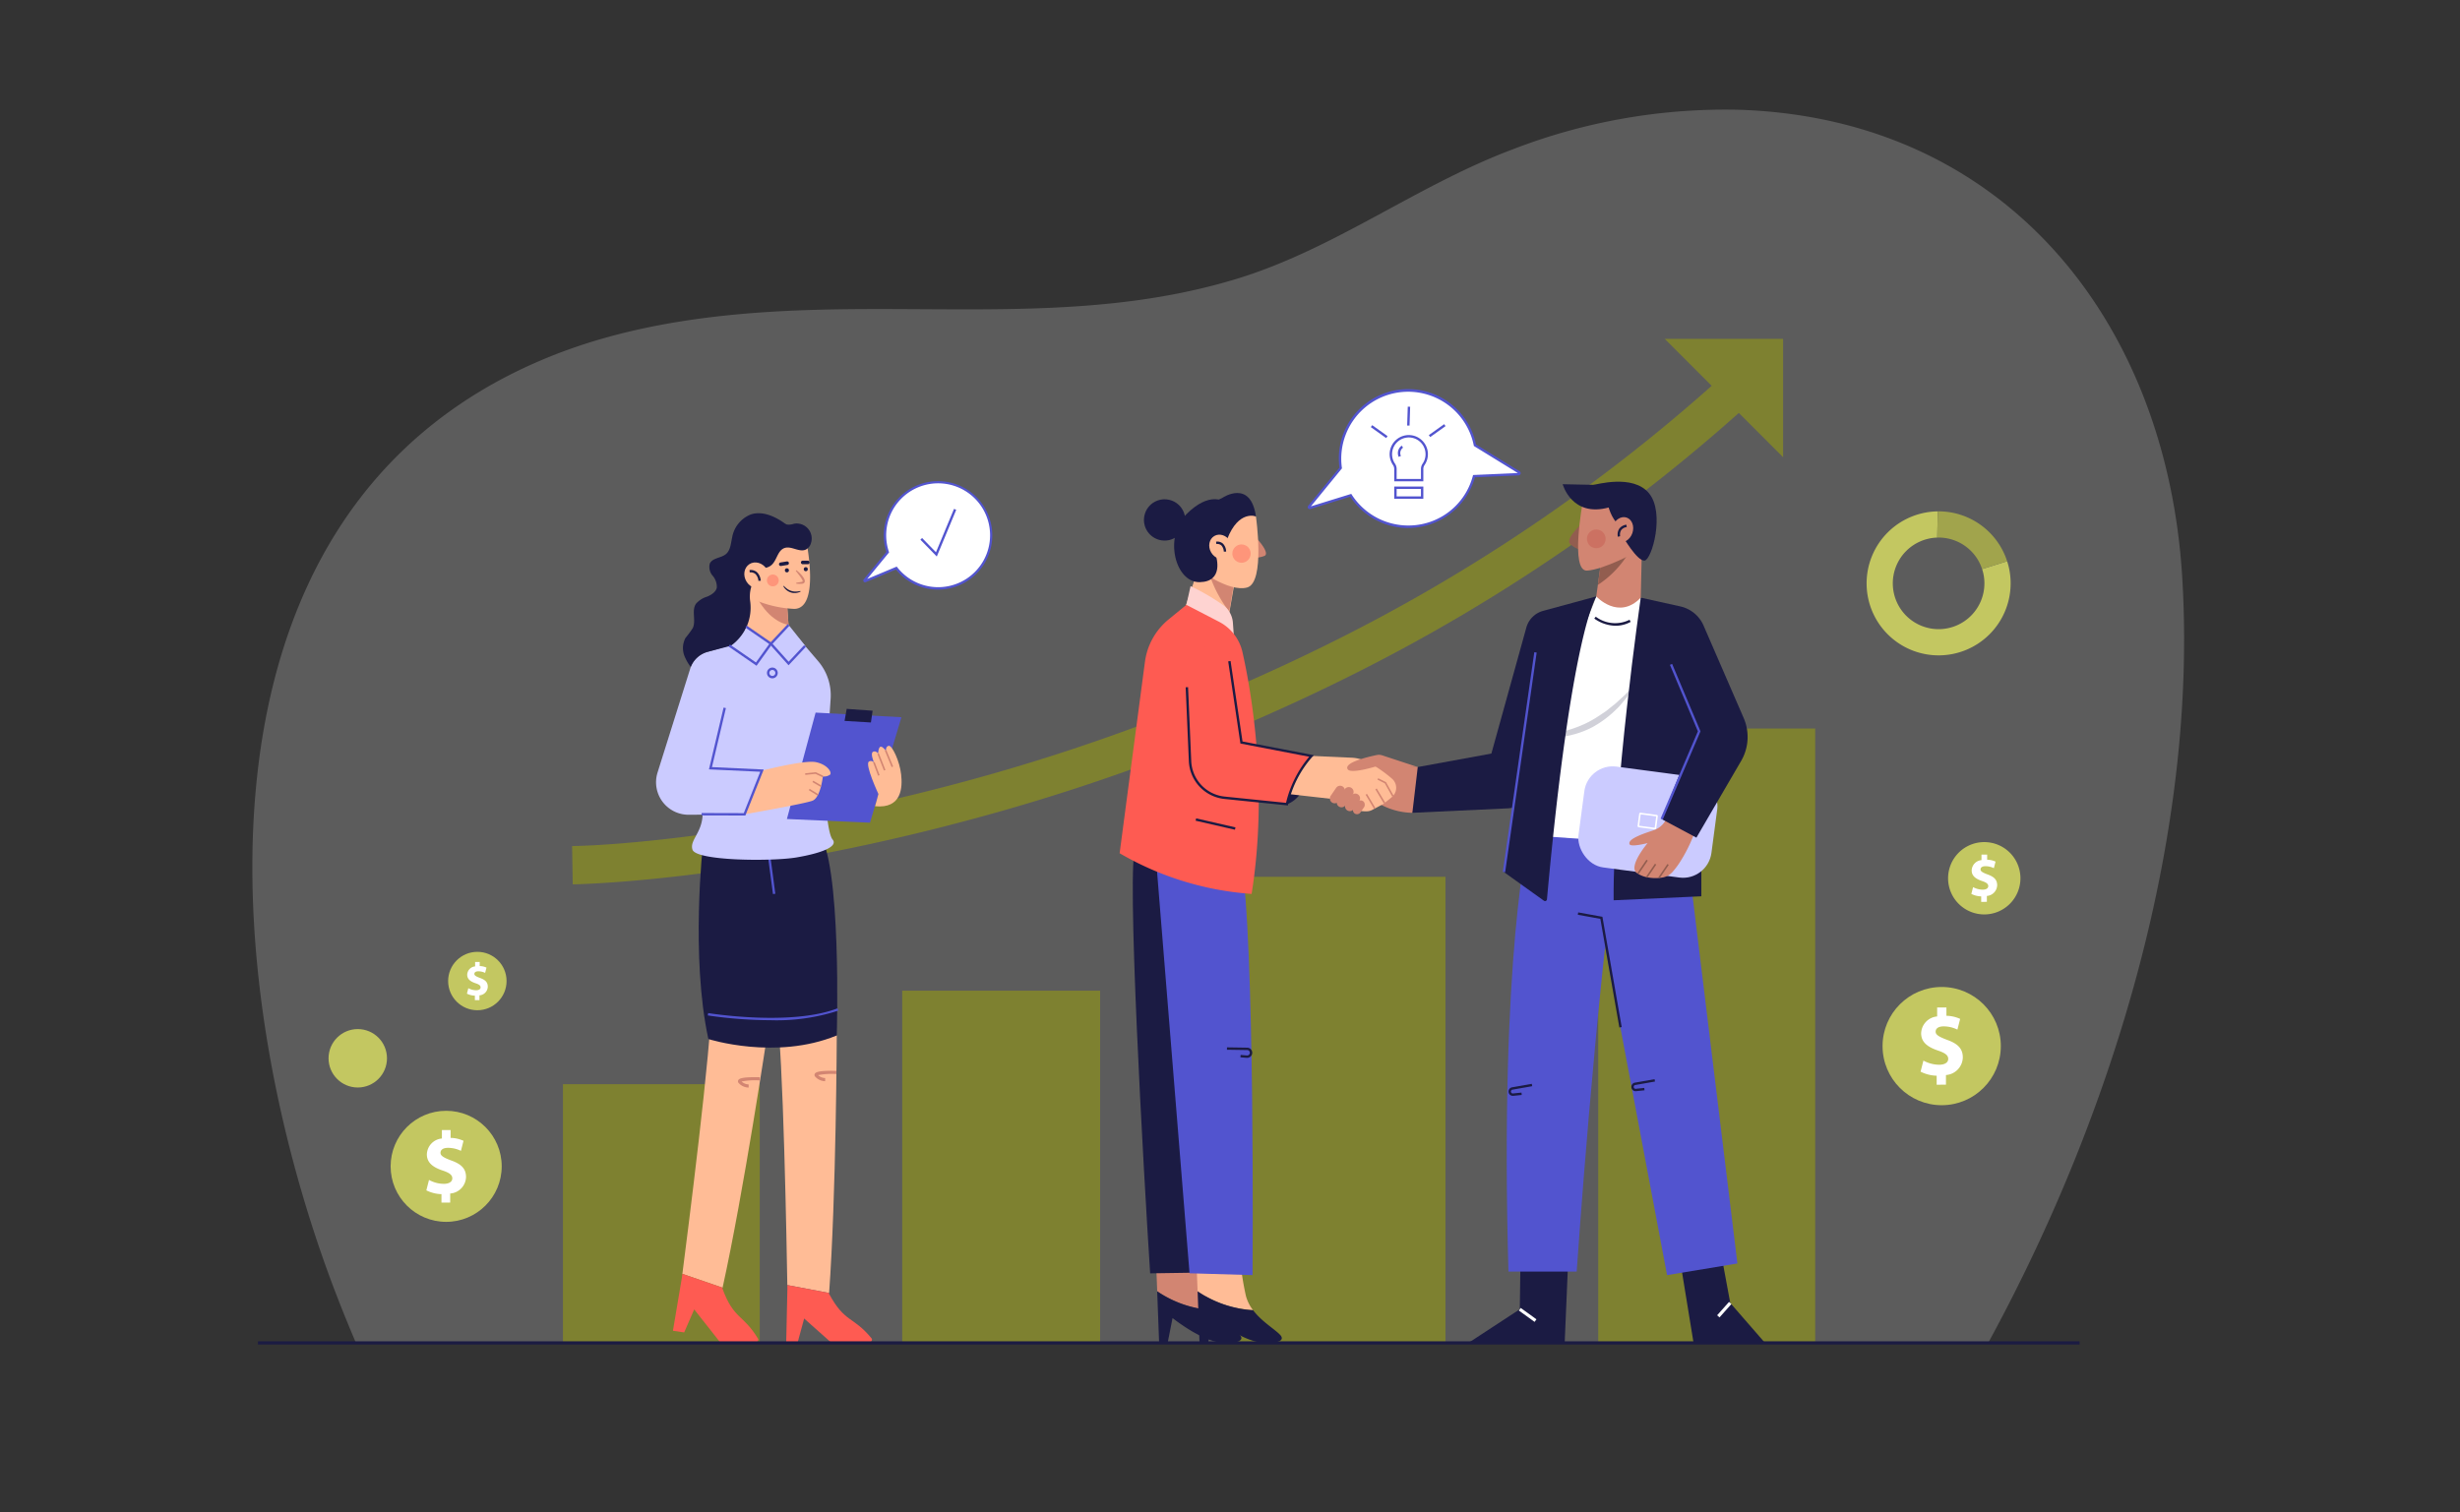 <svg xmlns="http://www.w3.org/2000/svg" width="387" height="238" viewBox="0 0 387 238">
  <rect x="0" y="0" width="387" height="238" fill="#333333" stroke="none"/>
  <g id="Grupo_60377" data-name="Grupo 60377" transform="translate(-1020 -1108)">
    <g id="Grupo_60142" data-name="Grupo 60142" transform="translate(741.225 923.462)">
      <path id="Trazado_120276" data-name="Trazado 120276" d="M622.068,275.246c-2.471-39.922-27.55-71.868-69.348-73.424a92.61,92.61,0,0,0-36.054,6.25c-14.957,5.621-27.906,15.617-43.255,20.318-21.4,6.554-43.214,4.344-65.247,4.872-15.023.36-30.27,2.039-44.109,7.9-57.842,24.477-50.85,99.68-32.119,147.745q1.362,3.495,2.838,6.952H591.55C611.7,358.895,624.538,315.154,622.068,275.246Z" transform="translate(0)" fill="#fff" opacity="0.2"/>
      <g id="Grupo_60092" data-name="Grupo 60092" transform="translate(367.336 237.863)" opacity="0.5">
        <rect id="Rectángulo_7289" data-name="Rectángulo 7289" width="30.961" height="40.712" transform="translate(0 117.28)" fill="#a0a603"/>
        <rect id="Rectángulo_7290" data-name="Rectángulo 7290" width="31.131" height="55.423" transform="translate(53.371 102.568)" fill="#a0a603"/>
        <rect id="Rectángulo_7291" data-name="Rectángulo 7291" width="32.592" height="73.345" transform="translate(106.241 84.647)" fill="#a0a603"/>
        <rect id="Rectángulo_7292" data-name="Rectángulo 7292" width="34.131" height="96.676" transform="translate(162.871 61.316)" fill="#a0a603"/>
        <g id="Grupo_60091" data-name="Grupo 60091" transform="translate(1.447 0)">
          <g id="Grupo_60089" data-name="Grupo 60089" transform="translate(0 4.362)">
            <path id="Trazado_120277" data-name="Trazado 120277" d="M719.7,605.845l-.1-6.025c8.916-.148,33.25-2.452,61.528-10.1a311.526,311.526,0,0,0,59.033-22.5,271.483,271.483,0,0,0,62.054-42.846l4.093,4.422a277.528,277.528,0,0,1-63.538,43.857,317.634,317.634,0,0,1-60.254,22.935C746.5,605.309,720.782,605.828,719.7,605.845Z" transform="translate(-719.607 -524.369)" fill="#a0a603"/>
          </g>
          <g id="Grupo_60090" data-name="Grupo 60090" transform="translate(171.88)">
            <path id="Trazado_120278" data-name="Trazado 120278" d="M2108.712,508.213l-18.625-18.624h18.625Z" transform="translate(-2090.088 -489.589)" fill="#a0a603"/>
          </g>
        </g>
      </g>
      <g id="Grupo_60101" data-name="Grupo 60101" transform="translate(484.499 245.81)">
        <g id="Grupo_60093" data-name="Grupo 60093" transform="translate(0 0)">
          <path id="Trazado_120279" data-name="Trazado 120279" d="M1676.819,567.311l-6.934-4.267c-.057-.28-.122-.56-.2-.839a10.715,10.715,0,0,0-20.914,4.424l-4.977,6.086a.122.122,0,0,0,.13.193l6.425-1.986a10.716,10.716,0,0,0,19.392-3.007l7-.31A.158.158,0,0,0,1676.819,567.311Z" transform="translate(-1643.576 -554.255)" fill="#fff"/>
          <path id="Trazado_120280" data-name="Trazado 120280" d="M1658.062,574.769a10.823,10.823,0,0,1-3.918-.738,11,11,0,0,1-5.188-4.189l-6.288,1.944a.31.31,0,0,1-.331-.492l4.925-6.023a10.9,10.9,0,0,1,21.292-4.42c.068.236.13.49.189.774l6.865,4.225a.347.347,0,0,1-.166.641l-6.867.3a10.931,10.931,0,0,1-10.511,7.973Zm-8.944-5.37.077.121a10.586,10.586,0,0,0,11.781,4.459,10.453,10.453,0,0,0,7.271-7.414l.036-.133,7.045-.312-6.921-4.259-.016-.08c-.062-.306-.127-.576-.2-.825a10.527,10.527,0,0,0-20.547,4.346l.011.082-4.889,5.979Z" transform="translate(-1642.266 -552.955)" fill="#5254cf"/>
        </g>
        <g id="Grupo_60100" data-name="Grupo 60100" transform="translate(9.928 2.723)">
          <g id="Grupo_60094" data-name="Grupo 60094" transform="translate(2.963 4.473)">
            <path id="Trazado_120281" data-name="Trazado 120281" d="M1752.193,614.655a2.822,2.822,0,1,0-5.15,1.589,1.311,1.311,0,0,1,.227.743v1.744h4.2v-1.744a1.292,1.292,0,0,1,.222-.736A2.8,2.8,0,0,0,1752.193,614.655Z" transform="translate(-1746.361 -611.646)" fill="#fff"/>
            <path id="Trazado_120282" data-name="Trazado 120282" d="M1750.353,617.611h-4.58v-1.932a1.119,1.119,0,0,0-.194-.637,3.01,3.01,0,1,1,4.962.008,1.1,1.1,0,0,0-.188.629Zm-4.2-.376h3.828v-1.555a1.473,1.473,0,0,1,.255-.843,2.611,2.611,0,0,0,.465-1.49,2.634,2.634,0,1,0-4.807,1.483,1.5,1.5,0,0,1,.26.849Z" transform="translate(-1745.053 -610.337)" fill="#5254cf"/>
          </g>
          <g id="Grupo_60095" data-name="Grupo 60095" transform="translate(3.683 12.567)">
            <rect id="Rectángulo_7293" data-name="Rectángulo 7293" width="4.204" height="1.55" transform="translate(0.188 0.188)" fill="#fff"/>
            <path id="Trazado_120283" data-name="Trazado 120283" d="M1755.37,676.795h-4.58v-1.926h4.58Zm-4.2-.376h3.827v-1.174h-3.827Z" transform="translate(-1750.79 -674.869)" fill="#5254cf"/>
          </g>
          <g id="Grupo_60096" data-name="Grupo 60096" transform="translate(4.261 6.134)">
            <path id="Trazado_120284" data-name="Trazado 120284" d="M1757.41,624.833a1.243,1.243,0,0,0-.407,1.536" transform="translate(-1756.702 -624.676)" fill="#fff"/>
            <path id="Trazado_120285" data-name="Trazado 120285" d="M1755.526,625.343a1.426,1.426,0,0,1,.479-1.765l.206.315-.1-.157.1.157a1.054,1.054,0,0,0-.337,1.309Z" transform="translate(-1755.399 -623.578)" fill="#5254cf"/>
          </g>
          <g id="Grupo_60097" data-name="Grupo 60097" transform="translate(0 2.909)">
            <line id="Línea_452" data-name="Línea 452" x1="2.414" y1="1.724" transform="translate(0.109 0.153)" fill="#fff"/>
            <rect id="Rectángulo_7294" data-name="Rectángulo 7294" width="0.376" height="2.967" transform="translate(0 0.306) rotate(-54.462)" fill="#5254cf"/>
          </g>
          <g id="Grupo_60098" data-name="Grupo 60098" transform="translate(9.124 2.752)">
            <line id="Línea_453" data-name="Línea 453" y1="1.724" x2="2.414" transform="translate(0.109 0.153)" fill="#fff"/>
            <rect id="Rectángulo_7295" data-name="Rectángulo 7295" width="2.967" height="0.376" transform="translate(0 1.725) rotate(-35.541)" fill="#5254cf"/>
          </g>
          <g id="Grupo_60099" data-name="Grupo 60099" transform="translate(5.718 0)">
            <line id="Línea_454" data-name="Línea 454" y1="2.965" x2="0.095" transform="translate(0.188 0.006)" fill="#fff"/>
            <rect id="Rectángulo_7296" data-name="Rectángulo 7296" width="2.967" height="0.376" transform="translate(0 2.965) rotate(-88.172)" fill="#5254cf"/>
          </g>
        </g>
      </g>
      <g id="Grupo_60104" data-name="Grupo 60104" transform="translate(414.584 260.244)">
        <g id="Grupo_60102" data-name="Grupo 60102" transform="translate(0)">
          <path id="Trazado_120286" data-name="Trazado 120286" d="M1097.867,669.542a8.336,8.336,0,0,0-7.915,10.987l-3.636,4.416a.088.088,0,0,0,.1.138l4.886-2.045a8.327,8.327,0,0,0,6.563,3.2,8.47,8.47,0,0,0,7.225-4.164,8.035,8.035,0,0,0,1.123-4.184A8.348,8.348,0,0,0,1097.867,669.542Z" transform="translate(-1086.107 -669.354)" fill="#fff"/>
          <path id="Trazado_120287" data-name="Trazado 120287" d="M1096.557,685.114a8.486,8.486,0,0,1-6.621-3.159l-4.755,1.99a.277.277,0,0,1-.32-.431l3.57-4.336a8.533,8.533,0,1,1,8.126,5.936Zm-6.5-3.617.089.113a8.173,8.173,0,1,0-1.322-2.452l.033.1-3.446,4.186Z" transform="translate(-1084.798 -668.042)" fill="#5254cf"/>
        </g>
        <g id="Grupo_60103" data-name="Grupo 60103" transform="translate(8.983 4.375)">
          <path id="Trazado_120288" data-name="Trazado 120288" d="M1157.5,708.14l2.383,2.446,2.947-7.086" transform="translate(-1157.365 -703.428)" fill="#fff"/>
          <path id="Trazado_120289" data-name="Trazado 120289" d="M1159.008,710.417l-2.582-2.65.269-.263,2.184,2.241,2.838-6.823.347.145Z" transform="translate(-1156.426 -702.924)" fill="#5254cf"/>
        </g>
      </g>
      <g id="Grupo_60105" data-name="Grupo 60105" transform="translate(572.424 265.004)">
        <path id="Trazado_120290" data-name="Trazado 120290" d="M2365.991,717.36a11.329,11.329,0,1,1-11.445-11.327c-.038,1.233-.076,2.681-.106,4.125a7.206,7.206,0,1,0,7.426,7.2,7.05,7.05,0,0,0-.363-2.246l3.939-1.233A11.154,11.154,0,0,1,2365.991,717.36Z" transform="translate(-2343.333 -706.029)" fill="#c3c761"/>
        <path id="Trazado_120291" data-name="Trazado 120291" d="M2442.9,713.853l-3.939,1.233a7.192,7.192,0,0,0-6.844-4.961c-.072,0-.148,0-.219,0,.03-1.444.067-2.892.105-4.125a1.047,1.047,0,0,1,.114,0A11.332,11.332,0,0,1,2442.9,713.853Z" transform="translate(-2420.791 -706)" fill="#a1a44c"/>
      </g>
      <g id="Grupo_60112" data-name="Grupo 60112" transform="translate(330.462 334.317)">
        <g id="Grupo_60107" data-name="Grupo 60107" transform="translate(9.765 25.015)">
          <circle id="Elipse_4755" data-name="Elipse 4755" cx="8.738" cy="8.738" r="8.738" fill="#c3c761"/>
          <g id="Grupo_60106" data-name="Grupo 60106" transform="translate(5.618 3.03)">
            <path id="Trazado_120292" data-name="Trazado 120292" d="M539.086,1493.693v-1.328a5.635,5.635,0,0,1-2.379-.6l.42-1.637a4.946,4.946,0,0,0,2.322.615c.8,0,1.343-.308,1.343-.867,0-.532-.448-.868-1.483-1.218-1.5-.5-2.519-1.2-2.519-2.56a2.585,2.585,0,0,1,2.365-2.49v-1.33h1.371v1.232a5.049,5.049,0,0,1,2.029.461l-.406,1.581a4.64,4.64,0,0,0-2.015-.476c-.91,0-1.2.392-1.2.784,0,.461.49.755,1.679,1.2,1.665.588,2.337,1.357,2.337,2.617a2.682,2.682,0,0,1-2.49,2.588v1.426Z" transform="translate(-536.707 -1482.277)" fill="#fff"/>
          </g>
        </g>
        <g id="Grupo_60109" data-name="Grupo 60109" transform="translate(0 12.157)">
          <circle id="Elipse_4756" data-name="Elipse 4756" cx="4.596" cy="4.596" r="4.596" fill="#c3c761"/>
          <g id="Grupo_60108" data-name="Grupo 60108" transform="translate(2.955 1.594)">
            <path id="Trazado_120293" data-name="Trazado 120293" d="M438.863,1374.314v-.7a2.964,2.964,0,0,1-1.251-.317l.221-.861a2.6,2.6,0,0,0,1.222.324c.419,0,.707-.162.707-.456s-.236-.457-.78-.641c-.788-.265-1.325-.633-1.325-1.347a1.36,1.36,0,0,1,1.244-1.31v-.7h.721v.648a2.66,2.66,0,0,1,1.067.243l-.213.832a2.44,2.44,0,0,0-1.06-.251c-.479,0-.633.206-.633.412,0,.243.258.4.883.633.876.309,1.229.714,1.229,1.377a1.411,1.411,0,0,1-1.31,1.362v.75Z" transform="translate(-437.612 -1368.309)" fill="#c3c761"/>
          </g>
        </g>
        <g id="Grupo_60111" data-name="Grupo 60111" transform="translate(18.813)">
          <circle id="Elipse_4757" data-name="Elipse 4757" cx="4.596" cy="4.596" r="4.596" fill="#c3c761"/>
          <g id="Grupo_60110" data-name="Grupo 60110" transform="translate(2.955 1.594)">
            <path id="Trazado_120294" data-name="Trazado 120294" d="M588.866,1277.38v-.7a2.964,2.964,0,0,1-1.251-.317l.221-.861a2.6,2.6,0,0,0,1.222.324c.42,0,.707-.162.707-.456s-.235-.457-.78-.641c-.788-.265-1.325-.633-1.325-1.347a1.36,1.36,0,0,1,1.244-1.31v-.7h.721v.648a2.658,2.658,0,0,1,1.067.243l-.213.832a2.44,2.44,0,0,0-1.06-.251c-.479,0-.633.206-.633.412,0,.243.258.4.883.633.876.309,1.229.714,1.229,1.377a1.411,1.411,0,0,1-1.31,1.362v.75Z" transform="translate(-587.615 -1271.374)" fill="#fff"/>
          </g>
        </g>
      </g>
      <g id="Grupo_60117" data-name="Grupo 60117" transform="translate(574.934 314.691)">
        <g id="Grupo_60114" data-name="Grupo 60114" transform="translate(0 25.158)">
          <circle id="Elipse_4758" data-name="Elipse 4758" cx="9.302" cy="9.302" r="9.302" fill="#c3c761"/>
          <g id="Grupo_60113" data-name="Grupo 60113" transform="translate(5.981 3.225)">
            <path id="Trazado_120295" data-name="Trazado 120295" d="M2413.569,1340.645v-1.414a6,6,0,0,1-2.532-.64l.447-1.743a5.264,5.264,0,0,0,2.472.655c.849,0,1.43-.328,1.43-.923,0-.566-.477-.924-1.578-1.3-1.594-.536-2.682-1.281-2.682-2.725a2.752,2.752,0,0,1,2.517-2.651v-1.416h1.46v1.311a5.374,5.374,0,0,1,2.16.491l-.432,1.683a4.944,4.944,0,0,0-2.145-.507c-.968,0-1.281.417-1.281.834,0,.491.522.8,1.788,1.281,1.772.626,2.488,1.444,2.488,2.786a2.855,2.855,0,0,1-2.651,2.755v1.518Z" transform="translate(-2411.037 -1328.491)" fill="#fff"/>
          </g>
        </g>
        <g id="Grupo_60116" data-name="Grupo 60116" transform="translate(7.951 0)">
          <path id="Trazado_120377" data-name="Trazado 120377" d="M5.691,0A5.691,5.691,0,1,1,0,5.691,5.691,5.691,0,0,1,5.691,0Z" transform="translate(0 8.049) rotate(-45)" fill="#c3c761"/>
          <g id="Grupo_60115" data-name="Grupo 60115" transform="translate(6.016 4.331)">
            <path id="Trazado_120296" data-name="Trazado 120296" d="M2476.273,1144.145v-.865a3.671,3.671,0,0,1-1.549-.392l.273-1.066a3.22,3.22,0,0,0,1.513.4c.519,0,.875-.2.875-.565,0-.346-.292-.566-.966-.793-.975-.328-1.641-.784-1.641-1.667a1.684,1.684,0,0,1,1.54-1.622v-.866h.893v.8a3.288,3.288,0,0,1,1.321.3l-.264,1.03a3.026,3.026,0,0,0-1.312-.31c-.592,0-.784.255-.784.51,0,.3.319.492,1.094.784,1.084.383,1.522.884,1.522,1.7a1.747,1.747,0,0,1-1.622,1.686v.929Z" transform="translate(-2474.724 -1136.709)" fill="#fff"/>
          </g>
        </g>
      </g>
      <g id="Grupo_60125" data-name="Grupo 60125" transform="translate(454.911 262.116)">
        <g id="Grupo_60118" data-name="Grupo 60118" transform="translate(3.061)">
          <path id="Trazado_120297" data-name="Trazado 120297" d="M1571.8,739.536c.146.073,2.222,2.368,1.311,2.8a4.331,4.331,0,0,1-2.149.255Z" transform="translate(-1553.379 -732.442)" fill="#d28572"/>
          <path id="Trazado_120298" data-name="Trazado 120298" d="M1487.283,778.52l-2.523,7.419,6.7,3.527,1.736-9.883-5.907-1.063Z" transform="translate(-1477.987 -766.536)" fill="#ffbc96"/>
          <path id="Trazado_120299" data-name="Trazado 120299" d="M1523,785.1l-.883,5.273a19.562,19.562,0,0,1-3.12-5.865l1.239-.07Z" transform="translate(-1507.932 -771.714)" fill="#d28572"/>
          <path id="Trazado_120300" data-name="Trazado 120300" d="M1513.982,700.179s1.5,10.4-1.383,11.187-7.7-2.887-7.7-2.887l1.443-8.661,4.21-1.383Z" transform="translate(-1495.601 -696.495)" fill="#ffbc96"/>
          <path id="Trazado_120301" data-name="Trazado 120301" d="M1508.53,686.653s-2.707-1.083-4.511,3.549l-.9,1.564-4.451-.481.722-5.654,3.909-1.925S1507.688,680.759,1508.53,686.653Z" transform="translate(-1490.149 -682.969)" fill="#1b1b43"/>
          <path id="Trazado_120302" data-name="Trazado 120302" d="M1482.532,691.1s-2.265-1.624-5.874,1.985-1.764,10.786,2.085,10.706c3.752-.078,2.706-3.789,2.466-4.451S1482.532,691.1,1482.532,691.1Z" transform="translate(-1469.203 -689.761)" fill="#1b1b43"/>
          <ellipse id="Elipse_4760" data-name="Elipse 4760" cx="1.733" cy="1.977" rx="1.733" ry="1.977" transform="matrix(0.866, -0.5, 0.5, 0.866, 10.343, 7.628)" fill="#ffbc96"/>
          <path id="Trazado_120303" data-name="Trazado 120303" d="M1528.573,745.516a1.492,1.492,0,0,0-.383-.973,1,1,0,0,0-.791-.219l-.034-.375a1.353,1.353,0,0,1,1.08.318,1.853,1.853,0,0,1,.5,1.249h-.376Z" transform="translate(-1515.247 -736.294)" fill="#1b1b43"/>
          <circle id="Elipse_4761" data-name="Elipse 4761" cx="1.442" cy="1.442" r="1.442" transform="translate(14.673 8.093)" fill="#fe5b52" opacity="0.4"/>
          <circle id="Elipse_4762" data-name="Elipse 4762" cx="3.248" cy="3.248" r="3.248" transform="translate(0 6.471) rotate(-74.068)" fill="#1b1b43"/>
        </g>
        <g id="Grupo_60121" data-name="Grupo 60121" transform="translate(2.068 55.836)">
          <g id="Grupo_60119" data-name="Grupo 60119" transform="translate(3.677 64.905)">
            <path id="Trazado_120304" data-name="Trazado 120304" d="M1459.917,1651.3a47.2,47.2,0,0,1-.895-5.6l-6.875.424.168,4.452a17.32,17.32,0,0,0,8.727,2.974A6.491,6.491,0,0,1,1459.917,1651.3Z" transform="translate(-1452.148 -1645.693)" fill="#d28572"/>
            <path id="Trazado_120305" data-name="Trazado 120305" d="M1466.5,1691.465c-.865-.944-2.922-2.1-4.29-3.923a17.319,17.319,0,0,1-8.727-2.974l.3,8.026h1.365l.753-3.814s4.568,3.673,7.769,3.861S1467.021,1692.03,1466.5,1691.465Z" transform="translate(-1453.319 -1679.693)" fill="#1b1b43"/>
          </g>
          <path id="Trazado_120306" data-name="Trazado 120306" d="M1423.308,1128.177c-1.6,1.39,1.271,51.7,2.26,66.958l9.464-.141-1.554-64.839Z" transform="translate(-1422.833 -1128.177)" fill="#1b1b43"/>
          <g id="Grupo_60120" data-name="Grupo 60120" transform="translate(10.033 64.905)">
            <path id="Trazado_120307" data-name="Trazado 120307" d="M1510.6,1651.3a47.212,47.212,0,0,1-.895-5.6l-6.875.424.168,4.452a17.318,17.318,0,0,0,8.727,2.974A6.493,6.493,0,0,1,1510.6,1651.3Z" transform="translate(-1502.833 -1645.693)" fill="#ffbc96"/>
            <path id="Trazado_120308" data-name="Trazado 120308" d="M1517.188,1691.465c-.865-.944-2.922-2.1-4.29-3.923a17.319,17.319,0,0,1-8.727-2.974l.3,8.026h1.366l.753-3.814s4.568,3.673,7.77,3.861S1517.706,1692.03,1517.188,1691.465Z" transform="translate(-1504.004 -1679.693)" fill="#1b1b43"/>
          </g>
          <path id="Trazado_120309" data-name="Trazado 120309" d="M1451.4,1134.935l5.343,66.1,9.913.29s.424-53.255-1.836-65.545Z" transform="translate(-1447.814 -1134.087)" fill="#5254cf"/>
          <path id="Trazado_120310" data-name="Trazado 120310" d="M1544.15,1380.152l-.068,0-.986-.082.031-.375.986.082a.425.425,0,1,0,.042-.848l-3.179-.05.006-.376,3.179.05a.8.8,0,0,1-.011,1.6Z" transform="translate(-1526.16 -1347.106)" fill="#1b1b43"/>
        </g>
        <g id="Grupo_60124" data-name="Grupo 60124" transform="translate(0 14.659)">
          <path id="Trazado_120311" data-name="Trazado 120311" d="M1490.068,802.793l.659-2.943a33.9,33.9,0,0,1,5.2,3.039,3.76,3.76,0,0,1,1.462,2.718l.186,2.648-5.65-1.554Z" transform="translate(-1479.567 -799.85)" fill="#fed3d1"/>
          <path id="Trazado_120312" data-name="Trazado 120312" d="M1721.649,1029.414a10.938,10.938,0,0,1-7.345-3.014l-.094-4.85,8.287.659,2.307,2.166Z" transform="translate(-1675.598 -993.746)" fill="#d28572"/>
          <path id="Trazado_120313" data-name="Trazado 120313" d="M1616.217,1020.5s3.531-.8,3.861-7.581l-3.108,2.448Z" transform="translate(-1589.896 -986.194)" fill="#1b1b43"/>
          <path id="Trazado_120314" data-name="Trazado 120314" d="M1416.843,823.315l5.133,2.657a7.149,7.149,0,0,1,3.694,4.781c1.448,6.455,4.064,21.583,1.438,38.048a47.945,47.945,0,0,1-20.765-6.4l3.982-30.118a10.376,10.376,0,0,1,3.712-6.667Z" transform="translate(-1406.343 -820.372)" fill="#fe5b52"/>
          <path id="Trazado_120315" data-name="Trazado 120315" d="M1592.109,1011.789l9.283.412a6.237,6.237,0,0,1,2.7.736,21,21,0,0,1,3.7,2.571,1.9,1.9,0,0,1,.405,2.375h0a1.9,1.9,0,0,1-.451.536l-1.134.927a1.9,1.9,0,0,1-.309.206l-1.618.863a1.841,1.841,0,0,1-.792.221,5.545,5.545,0,0,1-4.347-1.808l-11.866-1.342,1.978-4.45Z" transform="translate(-1564.94 -985.208)" fill="#ffbc96"/>
          <path id="Trazado_120316" data-name="Trazado 120316" d="M1702.911,1013.375l-5.6-1.844a1.624,1.624,0,0,0-.837-.048c-1.333.275-5.258,1.185-4.583,2.246.494.777,4.426-.447,4.426-.447Z" transform="translate(-1656.013 -984.911)" fill="#d28572"/>
          <g id="Grupo_60122" data-name="Grupo 60122" transform="translate(33.078 31.41)">
            <path id="Trazado_120317" data-name="Trazado 120317" d="M1670.423,1052.925h0a.756.756,0,0,1-.2-1.052l.854-1.25a.757.757,0,0,1,1.052-.2h0a.757.757,0,0,1,.2,1.052l-.854,1.25A.757.757,0,0,1,1670.423,1052.925Z" transform="translate(-1670.093 -1050.293)" fill="#d28572"/>
            <path id="Trazado_120318" data-name="Trazado 120318" d="M1679.014,1055.019h0a.757.757,0,0,1-.2-1.052l1.14-1.668a.757.757,0,0,1,1.052-.2h0a.757.757,0,0,1,.2,1.052l-1.14,1.668A.757.757,0,0,1,1679.014,1055.019Z" transform="translate(-1677.607 -1051.759)" fill="#d28572"/>
            <path id="Trazado_120319" data-name="Trazado 120319" d="M1689.429,1062.741h0a.757.757,0,0,1-.2-1.052l.854-1.25a.757.757,0,0,1,1.052-.2h0a.757.757,0,0,1,.2,1.052l-.854,1.25A.757.757,0,0,1,1689.429,1062.741Z" transform="translate(-1686.716 -1058.878)" fill="#d28572"/>
            <rect id="Rectángulo_7297" data-name="Rectángulo 7297" width="1.327" height="2.353" rx="0.664" transform="matrix(0.826, 0.564, -0.564, 0.826, 4.671, 2.045)" fill="#d28572"/>
          </g>
          <path id="Trazado_120320" data-name="Trazado 120320" d="M1492.618,865.729s3.3-1.883,4.144,16.292l11.018,2.119a20.222,20.222,0,0,0-3.861,7.581l-9.383-1.008a6.172,6.172,0,0,1-3.506-1.582h0a6.173,6.173,0,0,1-1.99-4.083l-1.225-15.929Z" transform="translate(-1477.597 -857.418)" fill="#fe5b52"/>
          <path id="Trazado_120321" data-name="Trazado 120321" d="M1505.248,916.506l-9.977-1.019a6.243,6.243,0,0,1-5.6-5.943l-.5-11.632.376-.016.5,11.632a5.867,5.867,0,0,0,5.266,5.585l9.647.985a17.515,17.515,0,0,1,3.64-7.256l-10.819-2.081-1.919-12.927.372-.055,1.88,12.663,11.236,2.161-.252.251a16.688,16.688,0,0,0-3.81,7.49Z" transform="translate(-1478.78 -882)" fill="#1b1b43"/>
          <rect id="Rectángulo_7298" data-name="Rectángulo 7298" width="0.376" height="6.348" transform="translate(11.955 36.907) rotate(-77.062)" fill="#1b1b43"/>
          <g id="Grupo_60123" data-name="Grupo 60123" transform="translate(38.697 30.226)">
            <path id="Trazado_120322" data-name="Trazado 120322" d="M1732.132,1043.757l-1.172-2.1-1.157-.578.112-.224,1.226.613,1.21,2.166Z" transform="translate(-1727.933 -1040.855)" fill="#d28572"/>
            <rect id="Rectángulo_7299" data-name="Rectángulo 7299" width="0.251" height="2.6" transform="translate(1.536 1.744) rotate(-30.875)" fill="#d28572"/>
            <rect id="Rectángulo_7300" data-name="Rectángulo 7300" width="0.251" height="2.6" transform="translate(0 2.591) rotate(-30.875)" fill="#d28572"/>
          </g>
        </g>
      </g>
      <g id="Grupo_60132" data-name="Grupo 60132" transform="translate(500.962 260.333)">
        <g id="Grupo_60128" data-name="Grupo 60128" transform="translate(8.994 53.947)">
          <g id="Grupo_60126" data-name="Grupo 60126" transform="translate(0 68.182)">
            <path id="Trazado_120323" data-name="Trazado 120323" d="M1853.244,1643.48l-.094,7.157-7.911,5.179h14.974l.565-13.278Z" transform="translate(-1845.239 -1642.538)" fill="#1b1b43"/>
            <rect id="Rectángulo_7301" data-name="Rectángulo 7301" width="0.502" height="3.045" transform="matrix(0.586, -0.811, 0.811, 0.586, 7.764, 8.302)" fill="#fefefe"/>
          </g>
          <g id="Grupo_60127" data-name="Grupo 60127" transform="translate(33.055 66.11)">
            <path id="Trazado_120324" data-name="Trazado 120324" d="M2115.065,1626.019l1.7,9.182,5.368,6.168h-11.159l-2.166-13.279Z" transform="translate(-2108.802 -1626.019)" fill="#1b1b43"/>
            <rect id="Rectángulo_7302" data-name="Rectángulo 7302" width="2.815" height="0.502" transform="translate(5.899 11.118) rotate(-48.345)" fill="#fefefe"/>
          </g>
          <path id="Trazado_120325" data-name="Trazado 120325" d="M1895.374,1102.558s-4.615,18.646-3.2,68.652h10.736s2.825-41.813,6.781-70.065Z" transform="translate(-1886.051 -1100.862)" fill="#5254cf"/>
          <path id="Trazado_120326" data-name="Trazado 120326" d="M2002.644,1098.893l8.428,69.076-11.065,1.836-13.34-70.774Z" transform="translate(-1968.93 -1098.893)" fill="#5254cf"/>
          <path id="Trazado_120327" data-name="Trazado 120327" d="M1987.6,1227.3l-2.988-17.094-3.55-.646.067-.37,3.808.692.023.129,3.01,17.224Z" transform="translate(-1964.03 -1195.358)" fill="#1b1b43"/>
          <path id="Trazado_120328" data-name="Trazado 120328" d="M1894.85,1426.166a.678.678,0,0,1-.673-.61.68.68,0,0,1,.556-.735l3.1-.548.066.37-3.1.548a.3.3,0,0,0-.248.327.3.3,0,0,0,.331.27l1.33-.137.039.374-1.33.138C1894.9,1426.165,1894.874,1426.166,1894.85,1426.166Z" transform="translate(-1888.037 -1383.465)" fill="#1b1b43"/>
          <path id="Trazado_120329" data-name="Trazado 120329" d="M2048.871,1420.32a.678.678,0,0,1-.117-1.345l3.1-.548.065.37-3.1.548a.3.3,0,0,0-.248.327.3.3,0,0,0,.331.27l1.33-.138.039.374-1.33.138A.7.7,0,0,1,2048.871,1420.32Z" transform="translate(-2022.741 -1378.352)" fill="#1b1b43"/>
        </g>
        <g id="Grupo_60130" data-name="Grupo 60130" transform="translate(0 18.056)">
          <path id="Trazado_120330" data-name="Trazado 120330" d="M1930.195,812.721l-9.581,24.59-1.036,13,20.624,1.413-3-38.8Z" transform="translate(-1901.261 -812.721)" fill="#fff"/>
          <path id="Trazado_120331" data-name="Trazado 120331" d="M1922.667,931.443a16.218,16.218,0,0,0,4.676-.364,18.554,18.554,0,0,0,4.342-1.564,19.463,19.463,0,0,0,1.982-1.2c.316-.223.657-.414.956-.662s.6-.489.913-.729a9.543,9.543,0,0,0,.883-.771l.873-.795c.561-.554,1.09-1.142,1.679-1.695-.409.684-.842,1.364-1.31,2.021l-.774.93a8.035,8.035,0,0,1-.825.889,16.64,16.64,0,0,1-3.919,2.9,14.52,14.52,0,0,1-4.671,1.441A10.667,10.667,0,0,1,1922.667,931.443Z" transform="translate(-1903.963 -909.753)" fill="#1b1b43" opacity="0.2"/>
          <path id="Trazado_120332" data-name="Trazado 120332" d="M1902.941,812.721s-3.958,5.769-7.758,47.671a.3.3,0,0,1-.471.219l-6.3-4.513,5.509-35.88Z" transform="translate(-1874.007 -812.721)" fill="#1b1b43"/>
          <path id="Trazado_120333" data-name="Trazado 120333" d="M1802.463,812.721l-8.36,2.273a3.767,3.767,0,0,0-2.642,2.628l-5.5,19.83-11.583,2.119-.848,7.2,15.031-.7a3.873,3.873,0,0,0,3.623-3.143l4.089-21.438Z" transform="translate(-1773.529 -812.721)" fill="#1b1b43"/>
          <path id="Trazado_120334" data-name="Trazado 120334" d="M2030.254,814.3s-4.4,30.313-4.272,47.62l13.8-.627.026-29.1Z" transform="translate(-1994.318 -814.103)" fill="#1b1b43"/>
          <rect id="Rectángulo_7303" data-name="Rectángulo 7303" width="21.1" height="16.004" rx="4.507" transform="translate(27.649 26.188) rotate(7.565)" fill="#cbcbff"/>
          <path id="Trazado_120335" data-name="Trazado 120335" d="M2058.754,1086.727l-.026,0h0l-2.543-.338a.2.2,0,0,1-.17-.223l.251-1.894a.2.2,0,0,1,.223-.17l2.543.338a.2.2,0,0,1,.17.222l-.252,1.895a.2.2,0,0,1-.2.172Zm-2.484-.581,2.439.324.238-1.79-2.439-.324Zm-.007.052h0Zm.192-1.849h0Z" transform="translate(-2020.585 -1050.063)" fill="#fff"/>
          <path id="Trazado_120336" data-name="Trazado 120336" d="M2051.851,1089.078l-.607.867a3.361,3.361,0,0,1-1.673,1.261c-1.372.464-4.186,1.342-3.81,2.209.215.5,2.836-.18,2.836-.18s-3.028,3.571-1.763,4.656a4.056,4.056,0,0,0,1.644.711,6.479,6.479,0,0,0,2.427.056,2.717,2.717,0,0,0,1.631-.9,12.842,12.842,0,0,0,1.408-1.948,23.4,23.4,0,0,0,2.337-5.1Z" transform="translate(-2011.589 -1054.418)" fill="#d28572"/>
          <path id="Trazado_120337" data-name="Trazado 120337" d="M2060.067,814.3l6.215,1.376a5.23,5.23,0,0,1,3.74,3.2l6.232,14.362a7.49,7.49,0,0,1-.4,6.753l-7.038,12.075-5.462-2.919,5.18-13Z" transform="translate(-2024.13 -814.103)" fill="#1b1b43"/>
          <path id="Trazado_120338" data-name="Trazado 120338" d="M2005.082,839.592a5.9,5.9,0,0,1-3.356-1.134l.236-.293a5.062,5.062,0,0,0,5.311.483l.18.331A4.909,4.909,0,0,1,2005.082,839.592Z" transform="translate(-1973.106 -834.974)" fill="#1b1b43"/>
          <rect id="Rectángulo_7304" data-name="Rectángulo 7304" width="34.918" height="0.376" transform="matrix(0.142, -0.99, 0.99, 0.142, 14.226, 43.351)" fill="#5254cf"/>
          <path id="Trazado_120339" data-name="Trazado 120339" d="M2085.242,921.913l-.346-.148,5.87-13.739-4.4-10.462.347-.146,4.462,10.608Z" transform="translate(-2045.846 -886.796)" fill="#5254cf"/>
          <g id="Grupo_60129" data-name="Grupo 60129" transform="translate(35.406 41.435)">
            <rect id="Rectángulo_7305" data-name="Rectángulo 7305" width="2.528" height="0.251" transform="matrix(0.562, -0.827, 0.827, 0.562, 0, 2.09)" fill="#925d4f"/>
            <rect id="Rectángulo_7306" data-name="Rectángulo 7306" width="2.528" height="0.251" transform="matrix(0.562, -0.827, 0.827, 0.562, 1.338, 2.717)" fill="#925d4f"/>
            <rect id="Rectángulo_7307" data-name="Rectángulo 7307" width="2.528" height="0.251" transform="translate(3.303 2.759) rotate(-55.781)" fill="#925d4f"/>
          </g>
        </g>
        <g id="Grupo_60131" data-name="Grupo 60131" transform="translate(23.649 0)">
          <path id="Trazado_120340" data-name="Trazado 120340" d="M1972.553,719.239s-3.083,2.642-2.114,3.523a4.74,4.74,0,0,0,2.29,1.057Z" transform="translate(-1969.228 -712.907)" fill="#925d4f"/>
          <path id="Trazado_120341" data-name="Trazado 120341" d="M2011.439,743.72l-.2,8.854c-3.5,3.632-7-.2-7-.2l.251-1.816.11-.808.5-3.617.131-.958,3.652-.853Z" transform="translate(-1998.954 -734.318)" fill="#d28572"/>
          <path id="Trazado_120342" data-name="Trazado 120342" d="M2010.976,756.9a15.6,15.6,0,0,1-4.736,4.856l.11-.808.5-3.617,3.752-.808Z" transform="translate(-2000.703 -745.512)" fill="#925d4f"/>
          <path id="Trazado_120343" data-name="Trazado 120343" d="M1982.161,688.516s-2.026,10.922.7,10.746,7.839-2.995,7.839-2.995l.616-5.2-2.29-3.435-3.964.088Z" transform="translate(-1979.013 -685.267)" fill="#d28572"/>
          <path id="Trazado_120344" data-name="Trazado 120344" d="M1971.51,677.307s2.312,4,3.468,3.864,3.237-7.531.693-10.6-8.323-1.321-8.786-1.321-3.039-.066-4.79-.1c0,0,1.42,5.252,7.234,3.666,0,0,.694,2.543,2.081,2.873Z" transform="translate(-1962.096 -668.751)" fill="#1b1b43"/>
          <ellipse id="Elipse_4763" data-name="Elipse 4763" cx="2.015" cy="1.641" rx="2.015" ry="1.641" transform="translate(7.207 8.934) rotate(-71.126)" fill="#d28572"/>
          <circle id="Elipse_4764" data-name="Elipse 4764" cx="1.474" cy="1.474" r="1.474" transform="translate(3.813 7.525)" fill="#be443d" opacity="0.3"/>
          <path id="Trazado_120345" data-name="Trazado 120345" d="M2031.025,724.662a1.7,1.7,0,0,1,.2-1.233,1.6,1.6,0,0,1,1.142-.659l.061.371a1.248,1.248,0,0,0-.889.5,1.318,1.318,0,0,0-.15.936Z" transform="translate(-2022.346 -715.995)" fill="#1b1b43"/>
        </g>
      </g>
      <g id="Grupo_60141" data-name="Grupo 60141" transform="translate(381.987 265.295)">
        <g id="Grupo_60135" data-name="Grupo 60135" transform="translate(2.652 50.114)">
          <g id="Grupo_60133" data-name="Grupo 60133" transform="translate(16.31 28.441)">
            <path id="Trazado_120346" data-name="Trazado 120346" d="M985.546,1338.3l-9.464-3.626c1.046,5.577,1.608,38.082,1.686,42.906l6.574,1.244C985.452,1363.49,985.546,1338.3,985.546,1338.3Z" transform="translate(-976.082 -1334.673)" fill="#ffbc96"/>
            <path id="Trazado_120347" data-name="Trazado 120347" d="M1001.518,1685.154c-2.92-3.533-4.192-2.4-6.687-7.017.006-.036.013-.076.019-.112l-6.574-1.244c.006.389.01.6.01.6l-.188,8.476h1.789l1.036-3.814,4.285,3.814h5.854C1001.424,1685.859,1001.749,1685.433,1001.518,1685.154Z" transform="translate(-986.59 -1633.875)" fill="#fe5b52"/>
          </g>
          <g id="Grupo_60134" data-name="Grupo 60134" transform="translate(0 26.88)">
            <path id="Trazado_120348" data-name="Trazado 120348" d="M871.246,1327.179l-8.843-4.952c.231,5.669-3.9,37.915-4.518,42.7l6.326,2.178C867.52,1352.094,871.246,1327.179,871.246,1327.179Z" transform="translate(-856.399 -1322.227)" fill="#ffbc96"/>
            <path id="Trazado_120349" data-name="Trazado 120349" d="M859.42,1672.893c-2.38-3.917-3.8-2.982-5.606-7.908.012-.034.024-.073.035-.108l-6.326-2.179c-.05.386-.078.6-.078.6l-1.408,8.36,1.771.258,1.575-3.625,4.065,5.16,5.418.076C859.226,1673.577,859.609,1673.2,859.42,1672.893Z" transform="translate(-846.038 -1619.997)" fill="#fe5b52"/>
          </g>
          <path id="Trazado_120350" data-name="Trazado 120350" d="M879.03,1109.881s-1.978,17.657.848,30.653c0,0,10.594,3.391,20.2-.565,0,0,.848-27.828-2.966-32.066Z" transform="translate(-874.304 -1107.903)" fill="#1b1b43"/>
          <path id="Trazado_120351" data-name="Trazado 120351" d="M899.69,1331.466a69.311,69.311,0,0,1-9.935-.752l.061-.371c.129.021,12.954,2.09,20.345-.743l.135.351A31.154,31.154,0,0,1,899.69,1331.466Z" transform="translate(-884.273 -1301.796)" fill="#5254cf"/>
          <path id="Trazado_120352" data-name="Trazado 120352" d="M963.63,1124.8c-.116-.861-1.13-8.426-1.13-8.8h.376c0,.267.674,5.381,1.127,8.754Z" transform="translate(-947.894 -1114.984)" fill="#5254cf"/>
          <path id="Trazado_120353" data-name="Trazado 120353" d="M1025.3,1409.559a2.173,2.173,0,0,1-1.575-.721.39.39,0,0,1-.063-.435c.106-.211.407-.414,1.882-.47.765-.029,1.49,0,1.521,0l-.017.5a11.341,11.341,0,0,0-2.863.171,1.718,1.718,0,0,0,1.116.456Z" transform="translate(-1001.35 -1370.292)" fill="#d28572"/>
          <path id="Trazado_120354" data-name="Trazado 120354" d="M929.3,1417.558a2.173,2.173,0,0,1-1.575-.721.39.39,0,0,1-.063-.435c.106-.211.407-.414,1.882-.47.765-.029,1.49,0,1.521,0l-.017.5a11.345,11.345,0,0,0-2.863.171,1.719,1.719,0,0,0,1.116.456Z" transform="translate(-917.39 -1377.288)" fill="#d28572"/>
        </g>
        <g id="Grupo_60138" data-name="Grupo 60138" transform="translate(0 19.734)">
          <path id="Trazado_120355" data-name="Trazado 120355" d="M886.8,865.667l3.032,3.541a8.272,8.272,0,0,1,1.97,5.929l-.922,13.848s.283,7.157,1.224,8.287-1.789,2.166-5.651,2.825-15.821.565-16.386-1.224,2.354-3.014,1.413-7.44l1.884-20.342,2.5-4.332,6.545-.283Z" transform="translate(-864.341 -865.667)" fill="#cbcbff"/>
          <path id="Trazado_120356" data-name="Trazado 120356" d="M989,975.243l4.515-16.743,13.5.727-4.944,16.6Z" transform="translate(-968.418 -946.857)" fill="#5254cf"/>
          <path id="Trazado_120357" data-name="Trazado 120357" d="M931.417,1021.617s6.616-1.7,8.452-1.342,2.613,1.625,2.26,1.978a1.682,1.682,0,0,1-1.13.282s-.353,3.32-1.625,3.814-10.689,2.142-10.689,2.142l-1.036-2.708Z" transform="translate(-914.762 -1000.842)" fill="#ffbc96"/>
          <path id="Trazado_120358" data-name="Trazado 120358" d="M841.546,894.071l-2.735,6.877-8.77.068h-.028a5.114,5.114,0,0,1-4.888-6.656L830.268,878c.023-.079.051-.158.079-.237a3.958,3.958,0,0,1,2.582-2.362l3.481-1.011-.04.26-2.927,19.042Z" transform="translate(-824.89 -873.297)" fill="#cbcbff"/>
          <path id="Trazado_120359" data-name="Trazado 120359" d="M964.846,903.693a.847.847,0,1,1,.847-.847A.848.848,0,0,1,964.846,903.693Zm0-1.317a.47.47,0,1,0,.47.47A.471.471,0,0,0,964.846,902.376Z" transform="translate(-946.553 -897.443)" fill="#5254cf"/>
          <path id="Trazado_120360" data-name="Trazado 120360" d="M888.883,969.148,882,969.13v-.376l6.631.018,2.59-6.512-8.066-.377,2.3-9.726.366.086-2.194,9.285,8.14.38Z" transform="translate(-874.834 -941.308)" fill="#5254cf"/>
          <path id="Trazado_120361" data-name="Trazado 120361" d="M1061.667,953.833l-.334,1.893,4.143.245.267-1.849Z" transform="translate(-1031.679 -942.776)" fill="#1b1b43"/>
          <g id="Grupo_60136" data-name="Grupo 60136" transform="translate(23.454 21.025)">
            <path id="Trazado_120362" data-name="Trazado 120362" d="M1014.627,1034.091l-1.108-.524-1.6.164-.026-.25,1.665-.171,1.172.554Z" transform="translate(-1011.898 -1033.31)" fill="#d28572"/>
            <rect id="Rectángulo_7308" data-name="Rectángulo 7308" width="0.251" height="1.499" transform="matrix(0.502, -0.865, 0.865, 0.502, 1.141, 1.554)" fill="#d28572"/>
            <rect id="Rectángulo_7309" data-name="Rectángulo 7309" width="0.251" height="1.624" transform="translate(0.574 2.827) rotate(-58.152)" fill="#d28572"/>
          </g>
          <g id="Grupo_60137" data-name="Grupo 60137" transform="translate(33.345 16.866)">
            <path id="Trazado_120363" data-name="Trazado 120363" d="M1092.4,1007.726s-2.147-4.6-1.507-5.085c.377-.282.8.094.8.094s-.612-1.412-.141-1.648.8.282.8.282.047-1.083.424-1.083.8.659.8.659-.047-.753.471-.8,1.7,2.4,1.931,4.52c.219,1.971.141,5.415-4.1,4.991Z" transform="translate(-1090.769 -1000.145)" fill="#ffbc96"/>
            <rect id="Rectángulo_7310" data-name="Rectángulo 7310" width="0.251" height="2.216" transform="matrix(0.936, -0.353, 0.353, 0.936, 0.802, 2.635)" fill="#d28572"/>
            <rect id="Rectángulo_7311" data-name="Rectángulo 7311" width="0.251" height="2.813" transform="matrix(0.93, -0.367, 0.367, 0.93, 1.472, 1.278)" fill="#d28572"/>
            <rect id="Rectángulo_7312" data-name="Rectángulo 7312" width="0.251" height="2.81" transform="translate(2.643 0.757) rotate(-22.477)" fill="#d28572"/>
          </g>
        </g>
        <g id="Grupo_60140" data-name="Grupo 60140" transform="translate(4.236)">
          <path id="Trazado_120364" data-name="Trazado 120364" d="M942.482,796.925l-7.149.251,1-10.73,4.447,2.757,1.232.763.305,4.26Z" transform="translate(-925.718 -776.648)" fill="#ffbc96"/>
          <path id="Trazado_120365" data-name="Trazado 120365" d="M955.617,813.456c-3.289-.622-5.08-4.52-5.08-4.52l3.543-.5,1.232.763Z" transform="translate(-939.015 -795.877)" fill="#d28572"/>
          <path id="Trazado_120366" data-name="Trazado 120366" d="M943.3,734.862s2.264,10.7-1.852,10.769a17.6,17.6,0,0,1-8.163-2.4l.1-5.762,2.5-2.4,4.047-1.3Z" transform="translate(-923.928 -730.574)" fill="#ffbc96"/>
          <path id="Trazado_120367" data-name="Trazado 120367" d="M878.772,713.116a1.658,1.658,0,0,1-.777.928c-1.043.487-2.293-.632-3.376-.236s-1.169,1.921-2.032,2.674c-.813.7-2.052.522-3.1.261l.742,1.51a5.371,5.371,0,0,0-.993,3.928,7.421,7.421,0,0,1-.552,3.978c-1.241,2.773-2.662,3.065-2.662,3.065l-3.553.933a3.966,3.966,0,0,0-2.584,2.363,7.617,7.617,0,0,1-.928-1.585,3.41,3.41,0,0,1,.1-2.98,16,16,0,0,0,1.164-1.58c.522-1.189-.241-2.729.492-3.808a3.812,3.812,0,0,1,1.791-1.129c.652-.286,1.35-.722,1.485-1.42a2.7,2.7,0,0,0-.662-1.866,2.094,2.094,0,0,1-.446-1.891c.406-.923,1.761-.863,2.538-1.5.727-.612.778-1.686.978-2.614a4.771,4.771,0,0,1,2.985-3.647c1.766-.552,3.662.281,5.172,1.339a1.641,1.641,0,0,0,.487.266,2.368,2.368,0,0,0,1.064-.12,2.361,2.361,0,0,1,2.664,3.135Z" transform="translate(-858.669 -708.321)" fill="#1b1b43"/>
          <g id="Grupo_60139" data-name="Grupo 60139" transform="translate(8.875 7.007)">
            <ellipse id="Elipse_4765" data-name="Elipse 4765" cx="1.869" cy="2.109" rx="1.869" ry="2.109" transform="translate(0 2.011) rotate(-32.55)" fill="#ffbc96"/>
            <path id="Trazado_120368" data-name="Trazado 120368" d="M943.521,781.277a1.7,1.7,0,0,0-.467-1.072,1.158,1.158,0,0,0-.9-.253l-.031-.375a1.518,1.518,0,0,1,1.179.348,2.06,2.06,0,0,1,.592,1.338Z" transform="translate(-940.534 -777.64)" fill="#1b1b43"/>
          </g>
          <circle id="Elipse_4766" data-name="Elipse 4766" cx="0.93" cy="0.93" r="0.93" transform="translate(13.2 9.649)" fill="#fe5b52" opacity="0.4"/>
          <path id="Trazado_120369" data-name="Trazado 120369" d="M1000.1,779.815a4.757,4.757,0,0,1,.656.574,3.546,3.546,0,0,1,.544.706,1.347,1.347,0,0,1,.1.223.635.635,0,0,1,.035.288.383.383,0,0,1-.072.173.387.387,0,0,1-.142.114.5.5,0,0,1-.141.043c-.039.006-.077.011-.115.015a3.925,3.925,0,0,1-.878-.021v-.136c.281-.048.566-.083.833-.138.033-.007.065-.015.1-.023a.249.249,0,0,0,.062-.024c.027-.021.022-.019.026-.046a.362.362,0,0,0-.026-.133,1.265,1.265,0,0,0-.078-.168,5.606,5.606,0,0,0-.466-.677l-.524-.671Z" transform="translate(-982.277 -770.848)" fill="#d28572"/>
          <circle id="Elipse_4767" data-name="Elipse 4767" cx="0.321" cy="0.321" r="0.321" transform="translate(16.024 8.668)" fill="#1b1b43"/>
          <circle id="Elipse_4768" data-name="Elipse 4768" cx="0.321" cy="0.321" r="0.321" transform="translate(18.995 8.488)" fill="#1b1b43"/>
          <path id="Trazado_120370" data-name="Trazado 120370" d="M980.38,769.371l-1,.162a.281.281,0,0,1-.322-.232h0a.28.28,0,0,1,.232-.322l1-.162a.28.28,0,0,1,.322.232h0A.28.28,0,0,1,980.38,769.371Z" transform="translate(-963.954 -761.227)" fill="#1b1b43"/>
          <path id="Trazado_120371" data-name="Trazado 120371" d="M1007.7,768.4h-.8a.281.281,0,0,1-.281-.281h0a.281.281,0,0,1,.281-.281h.8a.281.281,0,0,1,.281.281h0A.28.28,0,0,1,1007.7,768.4Z" transform="translate(-988.069 -760.372)" fill="#1b1b43"/>
          <path id="Trazado_120372" data-name="Trazado 120372" d="M984.567,799.487a3.057,3.057,0,0,0,.539.484,2.289,2.289,0,0,0,.636.313,2.156,2.156,0,0,0,.7.1,2.786,2.786,0,0,0,.36-.024c.121-.014.239-.046.364-.062l.033.093a3.223,3.223,0,0,1-.361.141,2.047,2.047,0,0,1-.385.072,1.882,1.882,0,0,1-.786-.083,2.067,2.067,0,0,1-1.184-.983Z" transform="translate(-968.704 -788.053)" fill="#1b1b43"/>
          <path id="Trazado_120373" data-name="Trazado 120373" d="M924.426,853.264l-2.308,3.2-4.078-2.809.075-.06a7.667,7.667,0,0,0,2.5-3.035Z" transform="translate(-910.594 -832.721)" fill="#cbcbff"/>
          <path id="Trazado_120374" data-name="Trazado 120374" d="M968.949,851.437l2.778,3.108,2.621-2.789-2.621-3.285Z" transform="translate(-955.118 -830.893)" fill="#cbcbff"/>
          <path id="Trazado_120375" data-name="Trazado 120375" d="M920.288,855.739l-4.391-3.022.213-.31,4.088,2.813,2.087-2.9-3.744-2.582.214-.31,4.06,2.8Z" transform="translate(-908.72 -831.734)" fill="#5254cf"/>
          <path id="Trazado_120376" data-name="Trazado 120376" d="M969.945,853.926l-3.03-3.389,2.9-3.092.275.257-2.661,2.841,2.527,2.826,2.439-2.6.274.258Z" transform="translate(-953.34 -829.996)" fill="#5254cf"/>
        </g>
      </g>
      <rect id="Rectángulo_7313" data-name="Rectángulo 7313" width="286.57" height="0.502" transform="translate(319.358 395.604)" fill="#1b1b43"/>
    </g>
    <rect id="Rectángulo_7501" data-name="Rectángulo 7501" width="387" height="238" transform="translate(1020 1108)" fill="none"/>
  </g>
</svg>
